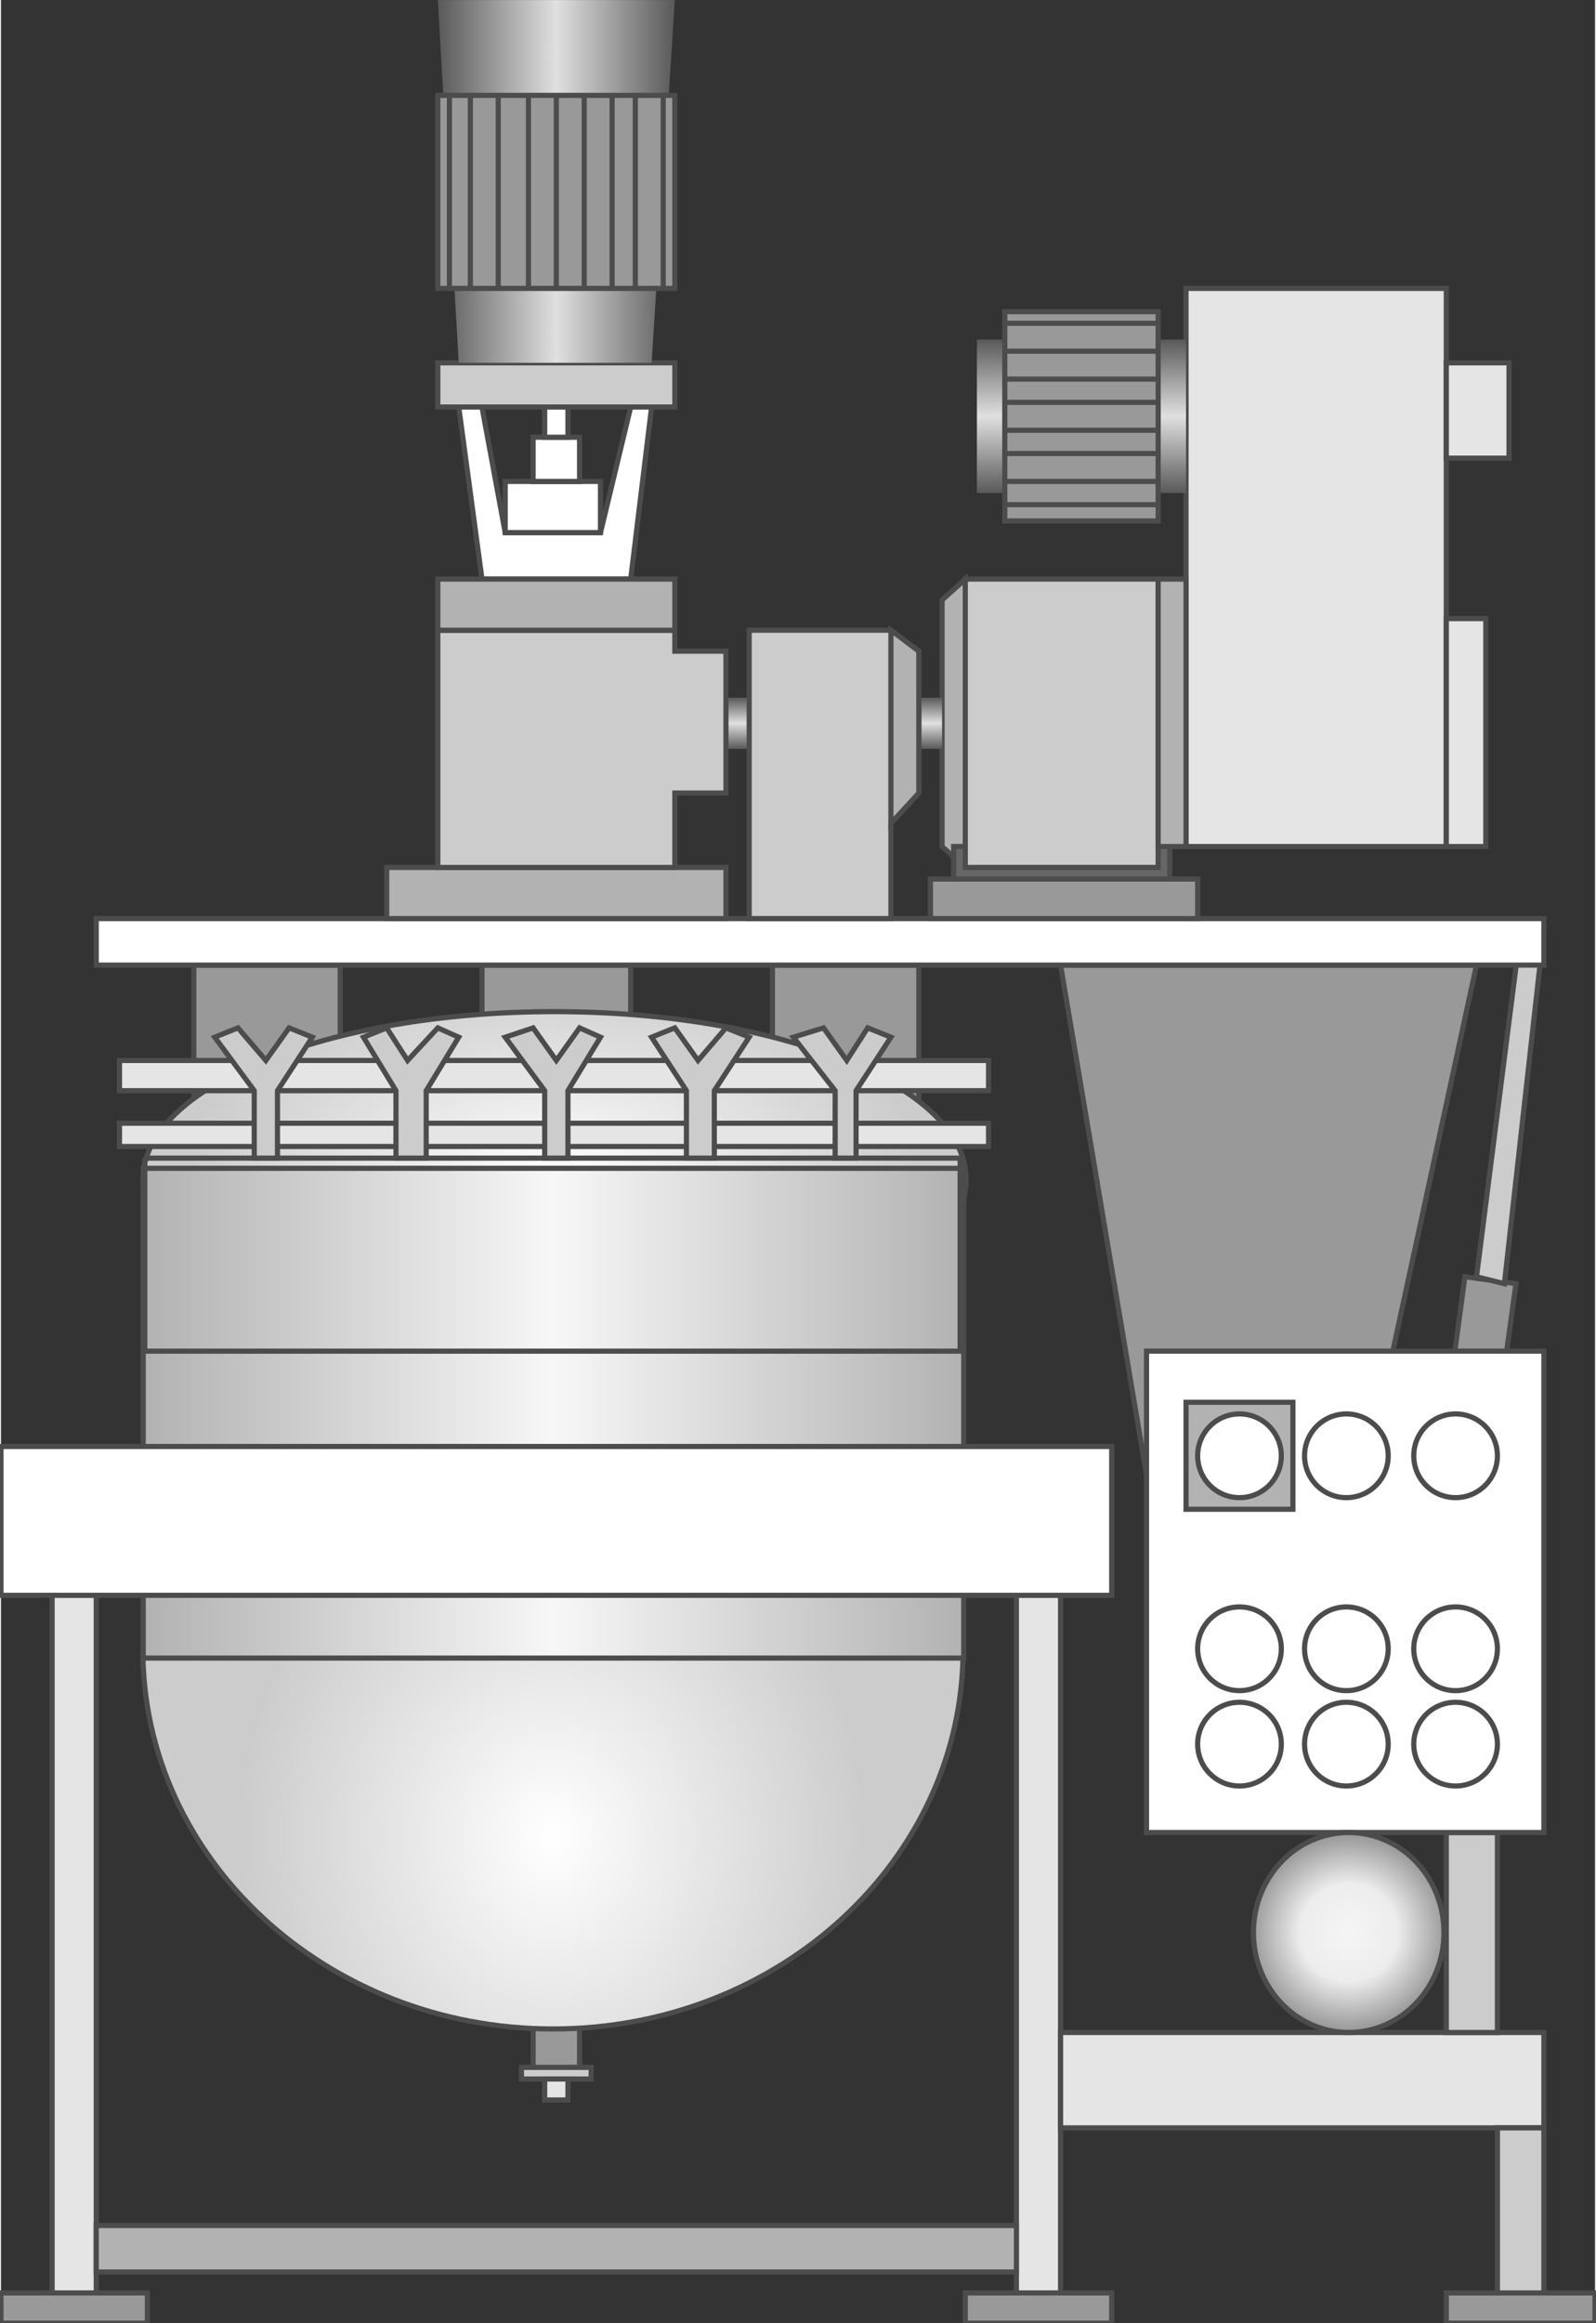 <svg version="1.1" xmlns="http://www.w3.org/2000/svg" xmlns:xlink="http://www.w3.org/1999/xlink" width="77px" height="112px" viewBox="0 0 77.25 112.5" enable-background="new 0 0 77.25 112.5" xml:space="preserve">
<rect x="0" y="0" width="77.25" height="112.5" fill="#333333" stroke="none"/>
<g id="Group_Stand">
	<path fill="#E5E5E5" stroke="#4C4C4C" stroke-width="0.25" d="M2.478,77.252h2.139v35.246H2.478V77.252z" />
	<path fill="#E5E5E5" stroke="#4C4C4C" stroke-width="0.25" d="M49.209,77.252h2.14v35.246h-2.14V77.252z" />
	<path fill="#B2B2B2" stroke="#4C4C4C" stroke-width="0.25" d="M4.617,107.768h44.593v2.252H4.617V107.768z" />
	<path fill="#E5E5E5" stroke="#4C4C4C" stroke-width="0.25" d="M51.349,98.422h23.422v4.617H51.349V98.422z" />
	<path fill="#CCCCCC" stroke="#4C4C4C" stroke-width="0.25" d="M72.519,103.039h2.252v9.459h-2.252V103.039z" />
	<path fill="#CCCCCC" stroke="#4C4C4C" stroke-width="0.25" d="M70.042,88.737h2.477v9.685h-2.477V88.737z" />
	<path fill="#999999" stroke="#4C4C4C" stroke-width="0.25" d="M0,111.033h7.094v1.465H0V111.033z" />
	<path fill="#999999" stroke="#4C4C4C" stroke-width="0.25" d="M46.732,111.033h7.095v1.465h-7.095V111.033z" />
	<path fill="#999999" stroke="#4C4C4C" stroke-width="0.25" d="M70.042,111.033h7.207v1.465h-7.207V111.033z" />
</g>
<g id="Group_Cross_Stand">
	<path fill="#999999" stroke="#4C4C4C" stroke-width="0.25" d="M70.943,61.824l2.477,0.338l-0.563,4.054L70.38,65.99L70.943,61.824z   " />
	<path fill="#CCCCCC" stroke="#4C4C4C" stroke-width="0.25" d="M71.505,61.824l1.352,0.338l1.914-17.117h-1.125L71.505,61.824z" />
</g>
<g id="Group_Hanger">
	<path fill="#999999" stroke="#4C4C4C" stroke-width="0.25" d="M71.505,46.734l-6.08,28.039h-9.347l-4.729-28.039H71.505z" />
	<path fill="#999999" stroke="#4C4C4C" stroke-width="0.25" d="M25.787,97.07h2.252v3.041h-2.252V97.07z" />
	<path fill="#999999" stroke="#4C4C4C" stroke-width="0.25" d="M23.31,46.734h7.207v9.347H23.31V46.734z" />
	<path fill="#999999" stroke="#4C4C4C" stroke-width="0.25" d="M9.346,46.734h7.095v9.347H9.346V46.734z" />
	<path fill="#999999" stroke="#4C4C4C" stroke-width="0.25" d="M37.386,46.734h7.094v9.347h-7.094V46.734z" />
</g>
<g id="Group_Mixer">
	
		<radialGradient id="SVGID_1_" cx="20.57" cy="100.013" r="4.008" gradientTransform="matrix(3.779 0 0 4.438 -50.99 -354.957)" gradientUnits="userSpaceOnUse">
		<stop offset="0" style="stop-color:#FFFFFF" />
		<stop offset="1" style="stop-color:#CCCCCC" />
	</radialGradient>
	<path fill="url(#SVGID_1_)" stroke="#4C4C4C" stroke-width="0.25" d="M6.875,79.881c0,10.141,8.898,18.369,19.873,18.369   c10.979,0,19.877-8.229,19.877-18.369c0-0.126-0.001-0.252-0.004-0.377" />
	
		<radialGradient id="SVGID_2_" cx="21.253" cy="65.389" r="4.733" gradientTransform="matrix(3.793 0 0 2.161 -53.787 -84.161)" gradientUnits="userSpaceOnUse">
		<stop offset="0" style="stop-color:#FFFFFF" />
		<stop offset="1" style="stop-color:#CCCCCC" />
	</radialGradient>
	<path fill="url(#SVGID_2_)" stroke="#4C4C4C" stroke-width="0.25" d="M46.772,57.116c0-4.493-8.933-8.129-19.948-8.129   c-11.017,0-19.947,3.636-19.947,8.129c0,4.491,8.93,8.134,19.947,8.134C37.839,65.25,46.772,61.607,46.772,57.116z" />
	
		<linearGradient id="SVGID_3_" gradientUnits="userSpaceOnUse" x1="6.894" y1="68.186" x2="46.531" y2="68.186" gradientTransform="matrix(1.003 0 0 0.98 -0.021 1.635)">
		<stop offset="0" style="stop-color:#B2B2B2" />
		<stop offset="0.5" style="stop-color:#F7F7F7" />
		<stop offset="1" style="stop-color:#B2B2B2" />
	</linearGradient>
	<rect x="6.894" y="56.574" fill="url(#SVGID_3_)" stroke="#4C4C4C" stroke-width="0.25" width="39.762" height="23.717" />
</g>
<g id="Group_Platform">
	<path fill="#FFFFFF" stroke="#4C4C4C" stroke-width="0.25" d="M4.617,44.482h70.154v2.252H4.617V44.482z" />
	<path fill="#FFFFFF" stroke="#4C4C4C" stroke-width="0.25" d="M0,70.045h53.827v7.207H0V70.045z" />
	<path fill="#FFFFFF" stroke="#4C4C4C" stroke-width="0.25" d="M55.515,65.428h19.256v23.31H55.515V65.428z" />
</g>
<g id="Group_Tuner">
	<radialGradient id="SVGID_4_" cx="65.312" cy="93.58" r="4.731" gradientUnits="userSpaceOnUse">
		<stop offset="0" style="stop-color:#F5F5F5" />
		<stop offset="0.5" style="stop-color:#EDEDED" />
		<stop offset="1" style="stop-color:#999999" />
	</radialGradient>
	<ellipse fill="url(#SVGID_4_)" stroke="#4C4C4C" stroke-width="0.25" cx="65.312" cy="93.58" rx="4.617" ry="4.842" />
</g>
<g id="Group_Strip">
	<path fill="none" stroke="#4C4C4C" stroke-width="0.25" d="M6.969,56.081h39.513v9.347H6.969V56.081" />
	<path fill="#CCCCCC" stroke="#4C4C4C" stroke-width="0.25" d="M25.224,100.111h3.378v0.563h-3.378V100.111z" />
	<path fill="#E5E5E5" stroke="#4C4C4C" stroke-width="0.25" d="M5.743,54.392h42.116v1.126H5.743V54.392z" />
	<path fill="#E5E5E5" stroke="#4C4C4C" stroke-width="0.25" d="M5.743,51.352h42.116v1.464H5.743V51.352z" />
	<path fill="#E5E5E5" stroke="#4C4C4C" stroke-width="0.25" d="M26.35,100.674h1.126v1.014H26.35V100.674z" />
</g>
<g id="Group_YShape">
	<path fill="#CCCCCC" stroke="#4C4C4C" stroke-width="0.25" d="M12.274,56.081H13.4v-3.266l1.689-2.59l-1.126-0.451l-1.126,1.577   l-1.352-1.577l-1.126,0.451l1.915,2.59V56.081z" />
	<path fill="#CCCCCC" stroke="#4C4C4C" stroke-width="0.25" d="M26.35,56.081h1.126v-3.266l1.577-2.59l-1.014-0.451l-1.126,1.577   l-1.126-1.577l-1.351,0.451l1.914,2.59V56.081z" />
	<path fill="#CCCCCC" stroke="#4C4C4C" stroke-width="0.25" d="M40.426,56.081h1.013v-3.266l1.689-2.59l-1.126-0.451l-1.013,1.577   l-1.127-1.577l-1.463,0.451l2.027,2.59V56.081z" />
	<path fill="#CCCCCC" stroke="#4C4C4C" stroke-width="0.25" d="M19.143,56.081h1.464v-3.266l1.576-2.59l-1.013-0.451l-1.464,1.577   l-1.014-1.577l-1.126,0.451l1.576,2.59V56.081z" />
	<path fill="#CCCCCC" stroke="#4C4C4C" stroke-width="0.25" d="M33.219,56.081h1.351v-3.266l1.689-2.59l-1.126-0.451l-1.352,1.577   l-1.126-1.577l-1.126,0.451l1.689,2.59V56.081z" />
</g>
<g id="Group_Control">
	<circle fill="#FFFFFF" stroke="#4C4C4C" stroke-width="0.25" cx="60.02" cy="84.458" r="2.027" />
	<circle fill="#FFFFFF" stroke="#4C4C4C" stroke-width="0.25" cx="65.2" cy="84.458" r="2.027" />
	<circle fill="#FFFFFF" stroke="#4C4C4C" stroke-width="0.25" cx="70.492" cy="84.458" r="2.027" />
	<circle fill="#FFFFFF" stroke="#4C4C4C" stroke-width="0.25" cx="60.02" cy="79.841" r="2.027" />
	<circle fill="#FFFFFF" stroke="#4C4C4C" stroke-width="0.25" cx="65.2" cy="79.841" r="2.027" />
	<circle fill="#FFFFFF" stroke="#4C4C4C" stroke-width="0.25" cx="70.492" cy="79.841" r="2.027" />
	<circle fill="#FFFFFF" stroke="#4C4C4C" stroke-width="0.25" cx="65.2" cy="70.495" r="2.027" />
	<circle fill="#FFFFFF" stroke="#4C4C4C" stroke-width="0.25" cx="70.492" cy="70.495" r="2.027" />
	<path fill="#B2B2B2" stroke="#4C4C4C" stroke-width="0.25" d="M57.429,67.904h5.181v5.181h-5.181V67.904z" />
	<circle fill="#FFFFFF" stroke="#4C4C4C" stroke-width="0.25" cx="60.02" cy="70.495" r="2.027" />
</g>
<g id="Group_Axial">
	<path fill="#FFFFFF" stroke="#4C4C4C" stroke-width="0.25" d="M22.184,19.709l1.126,8.333h7.207l1.014-8.333h-1.014l-1.464,6.081   h-4.617l-1.126-6.081H22.184z" />
	<path fill="#FFFFFF" stroke="#4C4C4C" stroke-width="0.25" d="M24.436,23.313h4.617v2.477h-4.617V23.313z" />
	<path fill="#FFFFFF" stroke="#4C4C4C" stroke-width="0.25" d="M25.787,21.173h2.252v2.14h-2.252V21.173z" />
	<path fill="#FFFFFF" stroke="#4C4C4C" stroke-width="0.25" d="M26.35,19.709h1.126v1.464H26.35V19.709z" />
</g>
<g id="Group_Mixer_Unit">
	<path fill="#E5E5E5" stroke="#4C4C4C" stroke-width="0.25" d="M57.429,13.966h12.613v27.026H57.429V13.966z" />
	<path fill="#CCCCCC" stroke="#4C4C4C" stroke-width="0.25" d="M21.17,17.569h11.486v2.14H21.17V17.569z" />
	<path fill="#B2B2B2" stroke="#4C4C4C" stroke-width="0.25" d="M46.732,42.005l-1.126-1.013V29.055l1.126-1.013V42.005z" />
	<path fill="#E5E5E5" stroke="#4C4C4C" stroke-width="0.25" d="M70.042,29.956h1.914v11.036h-1.914V29.956z" />
	<path fill="#E5E5E5" stroke="#4C4C4C" stroke-width="0.25" d="M70.042,17.569h3.04v4.617h-3.04V17.569z" />
	<linearGradient id="SVGID_5_" gradientUnits="userSpaceOnUse" x1="40.37" y1="36.262" x2="40.37" y2="33.785">
		<stop offset="0" style="stop-color:#595959" />
		<stop offset="0.5" style="stop-color:#E0E0E0" />
		<stop offset="1" style="stop-color:#595959" />
	</linearGradient>
	<path fill="url(#SVGID_5_)" d="M35.134,33.785h10.472v2.478H35.134V33.785z" />
	<path fill="#666666" stroke="#4C4C4C" stroke-width="0.25" d="M46.169,42.568h10.473v-1.577H46.169V42.568z" />
	<path fill="#B2B2B2" stroke="#4C4C4C" stroke-width="0.25" d="M18.693,44.482h16.441v-2.478H18.693V44.482z" />
	<path fill="#CCCCCC" stroke="#4C4C4C" stroke-width="0.25" d="M21.17,42.005V30.519h11.486v1.014h2.478v6.869h-2.478v3.603H21.17z" />
	<path fill="#B2B2B2" stroke="#4C4C4C" stroke-width="0.25" d="M21.17,28.042h11.486v2.477H21.17V28.042z" />
	<path fill="#CCCCCC" stroke="#4C4C4C" stroke-width="0.25" d="M36.26,44.482h6.869v-4.617l1.352-1.464v-6.869l-1.352-1.014H36.26   V44.482z" />
	<path fill="#CCCCCC" stroke="#4C4C4C" stroke-width="0.25" d="M46.732,42.005V28.042h9.347v13.963H46.732z" />
	<path fill="#B2B2B2" stroke="#4C4C4C" stroke-width="0.25" d="M43.128,39.866v-9.347l1.352,1.014v6.869L43.128,39.866z" />
	<path fill="#B2B2B2" stroke="#4C4C4C" stroke-width="0.25" d="M56.079,28.042h1.351v12.95h-1.351V28.042z" />
	<path fill="#999999" stroke="#4C4C4C" stroke-width="0.25" d="M45.042,44.482h12.95v-1.914h-12.95V44.482z" />
</g>
<g id="Group_Motor">
	<linearGradient id="SVGID_6_" gradientUnits="userSpaceOnUse" x1="52.363" y1="23.875" x2="52.363" y2="16.443">
		<stop offset="0" style="stop-color:#595959" />
		<stop offset="0.5" style="stop-color:#E0E0E0" />
		<stop offset="1" style="stop-color:#595959" />
	</linearGradient>
	<path fill="url(#SVGID_6_)" d="M47.295,16.443h10.134v7.432H47.295V16.443z" />
	<path fill="#999999" stroke="#4C4C4C" stroke-width="0.25" d="M48.646,15.092h7.433v10.135h-7.433V15.092z" />
	<path fill="none" stroke="#4C4C4C" stroke-width="0.25" d="M48.646,20.835h7.433" />
	<path fill="none" stroke="#4C4C4C" stroke-width="0.25" d="M48.646,19.483h7.433" />
	<path fill="none" stroke="#4C4C4C" stroke-width="0.25" d="M48.646,18.357h7.433" />
	<path fill="none" stroke="#4C4C4C" stroke-width="0.25" d="M48.646,17.006h7.433" />
	<path fill="none" stroke="#4C4C4C" stroke-width="0.25" d="M48.646,15.655h7.433" />
	<path fill="none" stroke="#4C4C4C" stroke-width="0.25" d="M48.646,21.961h7.433" />
	<path fill="none" stroke="#4C4C4C" stroke-width="0.25" d="M48.646,23.313h7.433" />
	<path fill="none" stroke="#4C4C4C" stroke-width="0.25" d="M48.646,24.438h7.433" />
	<linearGradient id="SVGID_7_" gradientUnits="userSpaceOnUse" x1="21.17" y1="8.786" x2="32.656" y2="8.786">
		<stop offset="0" style="stop-color:#595959" />
		<stop offset="0.5" style="stop-color:#E0E0E0" />
		<stop offset="1" style="stop-color:#595959" />
	</linearGradient>
	<path fill="url(#SVGID_7_)" d="M22.184,17.569L21.17,0.002h11.486L31.53,17.569H22.184z" />
	<path fill="#999999" stroke="#4C4C4C" stroke-width="0.25" d="M21.17,4.619h11.486v9.347H21.17V4.619z" />
	<path fill="none" stroke="#4C4C4C" stroke-width="0.25" d="M21.733,4.619v9.347" />
	<path fill="none" stroke="#4C4C4C" stroke-width="0.25" d="M22.747,4.619v9.347" />
	<path fill="none" stroke="#4C4C4C" stroke-width="0.25" d="M24.098,4.619v9.347" />
	<path fill="none" stroke="#4C4C4C" stroke-width="0.25" d="M30.742,4.619v9.347" />
	<path fill="none" stroke="#4C4C4C" stroke-width="0.25" d="M29.616,4.619v9.347" />
	<path fill="none" stroke="#4C4C4C" stroke-width="0.25" d="M28.265,4.619v9.347" />
	<path fill="none" stroke="#4C4C4C" stroke-width="0.25" d="M26.913,4.619v9.347" />
	<path fill="none" stroke="#4C4C4C" stroke-width="0.25" d="M25.562,4.619v9.347" />
	<path fill="none" stroke="#4C4C4C" stroke-width="0.25" d="M32.093,4.619v9.347" />
</g>
</svg>